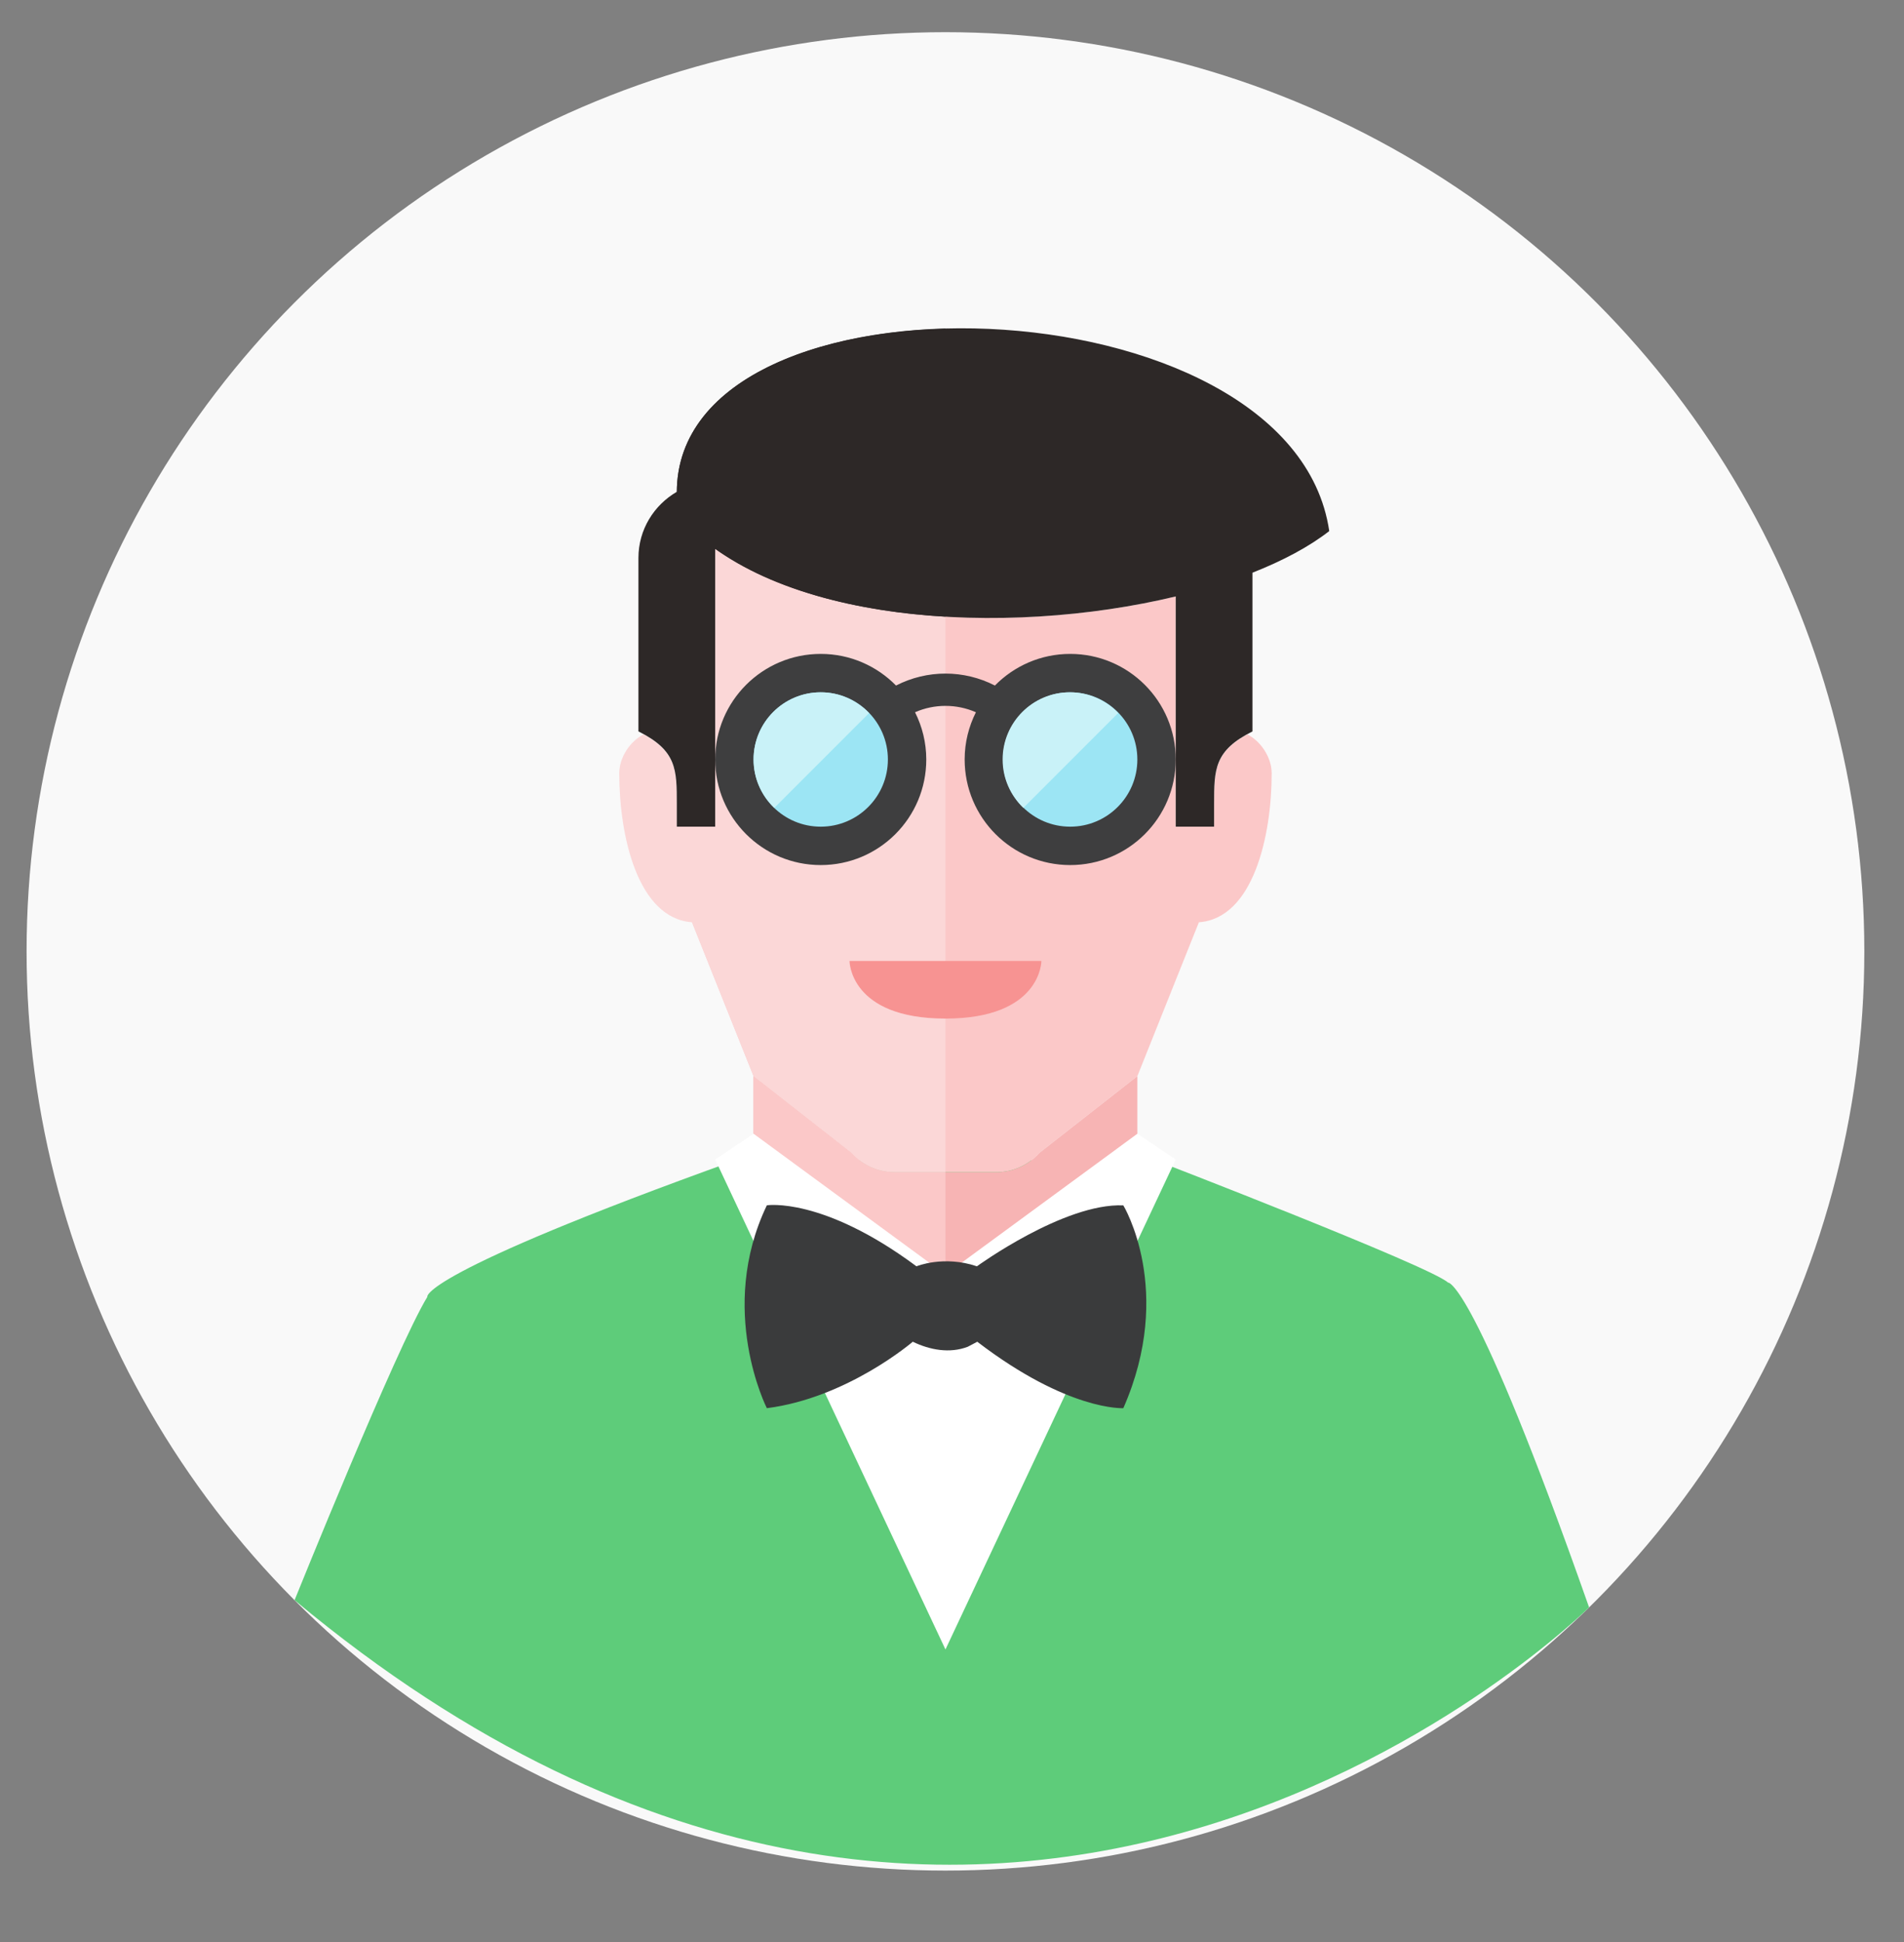 <?xml version="1.0" encoding="utf-8"?>
<!-- Generator: Adobe Illustrator 17.0.0, SVG Export Plug-In . SVG Version: 6.00 Build 0)  -->
<!DOCTYPE svg PUBLIC "-//W3C//DTD SVG 1.1//EN" "http://www.w3.org/Graphics/SVG/1.1/DTD/svg11.dtd">
<svg version="1.1" id="Layer_1" xmlns="http://www.w3.org/2000/svg" xmlns:xlink="http://www.w3.org/1999/xlink" x="0px" y="0px"
	 width="509.5px" height="519.5px" viewBox="0 0 509.5 519.5" enable-background="new 0 0 509.5 519.5" xml:space="preserve">
<rect x="0" y="0" width="509.5" height="519.5" fill="#808080" stroke="none"/>
<circle fill="#F9F9F9" cx="253" cy="254.497" r="245.885"/>
<path fill="#5ECC7A" d="M78.827,428.04c0,0,27.376-67.857,35.519-81.111c0,0-2.726-5.975,82.513-36.573h112.282
	c0,0,73.723,28.421,78.335,32.728c0,0,6.728-1.252,37.754,86.884C425.231,429.968,268.376,586.164,78.827,428.04z"/>
<g>
	<path fill="#FBC8C8" d="M333.772,196.431c-8.776,4.878-8.883,9.864-8.883,18.691v6.013h-10.27v-61.588
		c-18.927,4.55-40.74,6.593-61.619,5.351v0.062c-20.54-1.191-44.92-6.265-61.619-18.157v74.333h-10.27v15.389l20.54,51.349
		l26.214,20.519c2.922,3.281,7.107,5.155,11.502,5.155H253h13.633c4.395,0,8.58-1.874,11.502-5.155l26.214-20.519l16.468-41.167
		c14.557-1.048,19.477-23.128,19.477-39.837C340.293,202.588,337.397,198.301,333.772,196.431z"/>
	<path fill="#F7B4B4" d="M266.633,313.548H253h-13.633c-4.395,0-8.58-1.874-11.502-5.155l-26.214-20.519v20.555l51.329,41.079
		c0.005,0,0.01,0,0.021,0s0.01,0,0.021,0l51.329-41.079v-20.555l-26.214,20.519C275.214,311.674,271.029,313.548,266.633,313.548z"
		/>
	<path fill="#FBC8C8" d="M227.865,308.393l-26.214-20.519v20.54l51.329,41.079c0.005,0,0.01,0,0.021,0v-35.944h-13.633
		C234.971,313.548,230.786,311.674,227.865,308.393z"/>
	<path fill="#FBD7D7" d="M191.381,221.136h-10.27v-6.013c0-8.827-0.108-13.813-8.883-18.686c-3.625,1.864-6.521,6.152-6.521,10.434
		c0,16.704,4.919,38.789,19.477,39.837l16.468,41.167l26.214,20.519c2.922,3.281,7.107,5.155,11.502,5.155H253V164.954
		c-23.605-1.386-45.993-7.019-61.619-18.157V221.136z"/>
</g>
<g>
	<path fill="#F79392" d="M227.325,257.064h51.349c0,0,0,15.405-25.675,15.405C227.325,272.469,227.325,257.064,227.325,257.064z"/>
</g>
<g>
	<polygon fill="#FFFFFF" points="223.176,377.803 253,441.231 282.824,377.803 314.619,310.175 304.349,303.279 253,340.95 
		201.651,303.279 191.381,310.175 	"/>
</g>
<g>
	<g>
		<path fill="#3E3E3F" d="M286.377,174.921c-7.892,0-15.02,3.245-20.144,8.462c-8.308-4.267-18.157-4.267-26.46,0
			c-5.13-5.217-12.257-8.462-20.149-8.462c-15.6,0-28.242,12.642-28.242,28.242s12.642,28.242,28.242,28.242
			s28.242-12.642,28.242-28.242c0-4.55-1.099-8.832-3.009-12.637c5.186-2.27,11.107-2.27,16.293,0
			c-1.915,3.805-3.014,8.087-3.014,12.637c0,15.6,12.642,28.242,28.242,28.242s28.242-12.642,28.242-28.242
			S301.977,174.921,286.377,174.921z"/>
	</g>
	<g>
		<circle fill="#9CE5F4" cx="219.623" cy="203.163" r="17.972"/>
	</g>
	<g>
		<circle fill="#9CE5F4" cx="286.377" cy="203.163" r="17.972"/>
	</g>
	<g>
		<path fill="#C9F2F8" d="M219.623,185.191c-9.926,0-17.972,8.046-17.972,17.972c0,5.094,2.141,9.669,5.546,12.945l25.366-25.366
			C229.292,187.332,224.717,185.191,219.623,185.191z"/>
	</g>
	<g>
		<path fill="#C9F2F8" d="M286.269,185.191c-9.926,0-17.972,8.046-17.972,17.972c0,5.094,2.141,9.669,5.546,12.945l25.372-25.372
			C295.943,187.332,291.368,185.191,286.269,185.191z"/>
	</g>
</g>
<g>
	<path fill="#2D2827" d="M355.698,142.063c-9.977-68.012-174.587-72.756-174.587-10.347c0,4.534,0,5.808,0,5.808
		c25.443,29.736,87.94,32.971,133.508,22.024v61.588h10.27v-6.013c0-9.299,0-14.337,10.27-19.472v-42.455
		C343.313,149.986,350.337,146.238,355.698,142.063z"/>
	<path fill="#2D2827" d="M253,87.921c-37.89,1.022-71.74,15.415-71.878,43.631c-6.116,3.553-10.28,10.105-10.28,17.695v46.399
		c10.27,5.135,10.27,10.172,10.27,19.472v6.018h10.27v-74.338c15.626,11.138,38.014,16.771,61.619,18.157V87.921H253z"/>
</g>
<path fill="#3A3B3C" d="M245.237,338.737c0,0,7.255-3.014,16.184,0c0,0,23.327-16.965,39.176-16.296c0,0,13.84,22.769,0,54.244
	c0,0-14.775,0.844-39.085-17.771c-0.004-0.003-2.361,1.276-2.528,1.34c-4.836,1.861-10.194,0.857-14.728-1.341
	c0,0-17.472,15.029-39.05,17.777c0,0-13.394-26.311,0-54.269C205.205,322.422,220.087,320.06,245.237,338.737z"/>
</svg>
